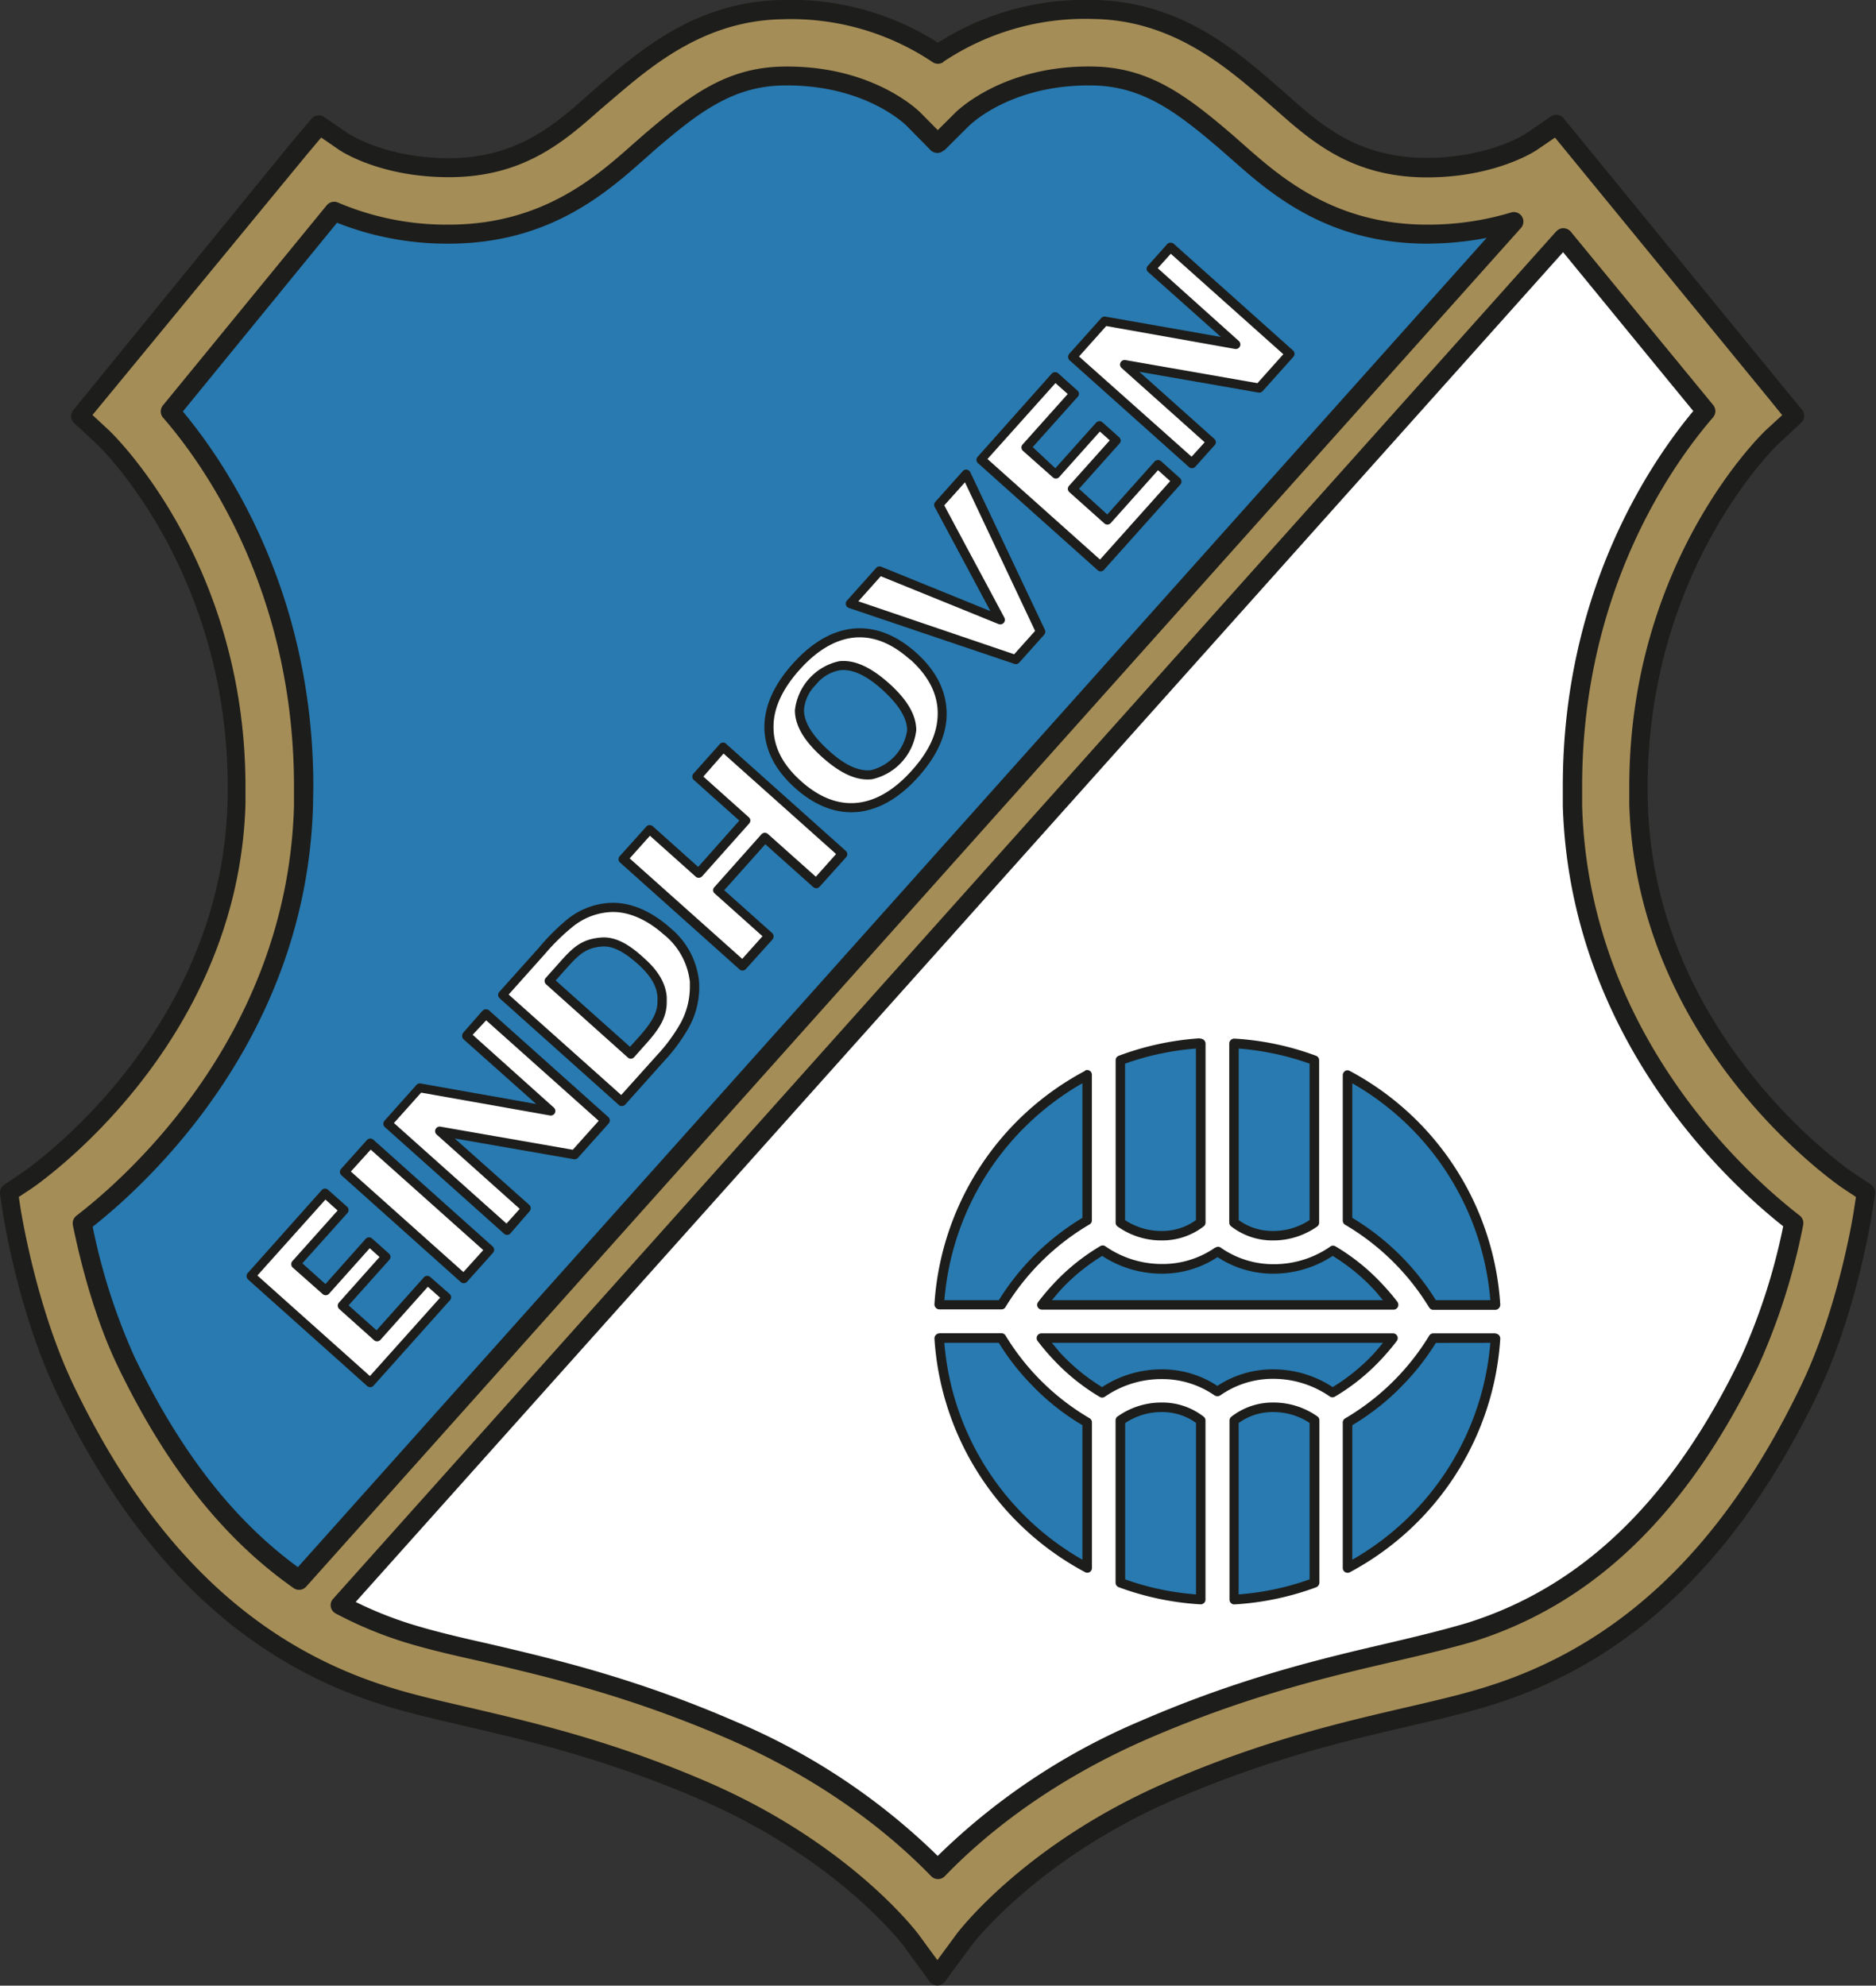 <svg xmlns="http://www.w3.org/2000/svg" viewBox="0 0 283.39 300"><rect x="0" y="0" width="283.39" height="300" fill="#333333" stroke="none"/><defs><style>.cls-1{fill:#1d1d1b;}.cls-2{fill:#287ab0;}.cls-3{fill:#fff;}.cls-4{fill:#a58d57;}</style></defs><title>PSV</title><g id="Слой_2" data-name="Слой 2"><g id="Слой_1-2" data-name="Слой 1"><path class="cls-1" d="M118.14,0C105.3.2,96.82,7.48,90.62,12.79l-1.85,1.62c-5,4.45-10.72,9.49-21,9.49-9.42,0-14.9-3.59-15-3.62l-3.8-2.6a1.43,1.43,0,0,0-1.91.26l-3,3.54L11.09,61.94a1.44,1.44,0,0,0,.13,2l3.47,3.22c.21.19,20.72,19.8,19.67,54.32C33.29,156.8,3.62,177,3.32,177.19L.64,179A1.44,1.44,0,0,0,0,180.38l.48,3.18c.1.61,2.39,15.05,8.21,27.14,12,24.9,28,40.22,49,46.85,3.8,1.2,7.89,2.15,12.63,3.25,9.51,2.21,21.34,5,35.49,11.09,20.79,9,30.52,21.9,30.62,22l4,5.5a1.44,1.44,0,0,0,2.31,0l4.06-5.51c.1-.12,9.83-13,30.61-22,14.16-6.13,26-8.88,35.49-11.09,4.74-1.1,8.83-2.05,12.64-3.25,21-6.63,37-22,49-46.85,5.81-12.07,8.12-26.52,8.21-27.13l.5-3.18a1.44,1.44,0,0,0-.63-1.42l-2.69-1.78c-.3-.2-30-20.38-31-55.75-1-34.52,19.47-54.13,19.68-54.32l3.45-3.21a1.43,1.43,0,0,0,.14-2l-3-3.66-33-40.37a1.45,1.45,0,0,0-1.93-.27l-3.84,2.63s-5.52,3.62-15,3.62c-10.23,0-15.93-5-20.95-9.49l-1.84-1.61C186.57,7.48,178.08.2,165.25,0a41.29,41.29,0,0,0-23.56,6.45A41.25,41.25,0,0,0,118.14,0Z"/><path class="cls-2" d="M142.66,22.71l3.64-3.62c.27-.27,6.43-6.37,18.75-6.18,7.59.11,12.79,4.08,19.32,9.68l1.7,1.49c5.72,5.06,14.38,12.73,29.5,12.73a48.35,48.35,0,0,0,9-.87L45,236.77c-9.72-7.11-17.8-17.47-24.64-31.67A92,92,0,0,1,14,185.34c8.39-6.62,32.22-28.47,33.28-63.51l.05-3c0-29.43-13.21-48.87-19.71-56.66L50.91,33.65a44.92,44.92,0,0,0,16.9,3.16c15.13,0,23.78-7.67,29.51-12.74L99,22.58c6.51-5.59,11.72-9.56,19.31-9.67,12.31-.19,18.46,5.9,18.71,6.16l3.57,3.63a1.44,1.44,0,0,0,2,0Z"/><path class="cls-2" d="M208.91,202.88c-.5.61-1,1.22-1.54,1.8a29.79,29.79,0,0,1-6.05,4.89,16.35,16.35,0,0,0-9-2.68,15.1,15.1,0,0,0-8.42,2.5,15.1,15.1,0,0,0-8.42-2.5,16.35,16.35,0,0,0-9,2.68,29.79,29.79,0,0,1-6.05-4.89c-.56-.58-1-1.19-1.54-1.8Z"/><path class="cls-2" d="M201.32,189.75a29.79,29.79,0,0,1,6.05,4.89c.56.57,1,1.19,1.54,1.79h-50c.5-.6,1-1.21,1.54-1.79a29.79,29.79,0,0,1,6.05-4.89,16.35,16.35,0,0,0,9,2.68,15.1,15.1,0,0,0,8.42-2.5,15.18,15.18,0,0,0,8.42,2.5A16.35,16.35,0,0,0,201.32,189.75Z"/><path class="cls-2" d="M192.31,213.34a9.9,9.9,0,0,1,5.52,1.64v23.64a41.23,41.23,0,0,1-10.72,2.27V215A8.64,8.64,0,0,1,192.31,213.34Z"/><path class="cls-2" d="M150.88,202.88a36.22,36.22,0,0,0,4.88,6.27,35.73,35.73,0,0,0,7.75,6.17v20.33a41.62,41.62,0,0,1-20.86-32.77Z"/><path class="cls-2" d="M187.12,158.42a41.68,41.68,0,0,1,10.71,2.28v23.63a9.87,9.87,0,0,1-5.52,1.65,8.67,8.67,0,0,1-5.19-1.64Z"/><path class="cls-2" d="M180.66,158.42c0,1.45,0,25.22,0,25.92a8.64,8.64,0,0,1-5.2,1.64,9.92,9.92,0,0,1-5.51-1.64V160.7A41.52,41.52,0,0,1,180.66,158.42Z"/><path class="cls-2" d="M163.51,163.66c0,2.16,0,19.61,0,20.34a37.69,37.69,0,0,0-12.62,12.43h-8.23A41.62,41.62,0,0,1,163.51,163.66Z"/><path class="cls-2" d="M204.28,163.67a41.61,41.61,0,0,1,20.85,32.76H216.9A37.83,37.83,0,0,0,204.28,184Z"/><path class="cls-2" d="M175.47,213.34a8.64,8.64,0,0,1,5.2,1.64c0,.7,0,24.45,0,25.91a41.09,41.09,0,0,1-10.7-2.27V215A9.83,9.83,0,0,1,175.47,213.34Z"/><path class="cls-2" d="M225.13,202.88a41.63,41.63,0,0,1-20.85,32.77V215.32a36.21,36.21,0,0,0,7.74-6.17,36.61,36.61,0,0,0,4.88-6.26Z"/><path class="cls-1" d="M55.41,172.26l-3.88,4.34a.68.68,0,0,0-.18.5.66.66,0,0,0,.23.47l18,16.11a.68.68,0,0,0,1-.06l3.89-4.34a.69.69,0,0,0,.17-.5.66.66,0,0,0-.23-.47l-18-16.11A.7.7,0,0,0,55.41,172.26Z"/><path class="cls-1" d="M91,143c1.51-.1,3.2.73,5.32,2.62,1.94,1.74,2.9,3.33,3,5l0,.6c0,1.44-.44,2.77-2.67,5.29l-1.48,1.65L83.94,148.13l1.74-1.95h0C87.54,144.11,88.6,143.18,91,143Zm1.16-6.59h0a11.2,11.2,0,0,0-6.42,2.45,33.45,33.45,0,0,0-4.38,4.38l-5.93,6.62a.72.72,0,0,0-.18.5.71.71,0,0,0,.23.47l18,16.11a.67.67,0,0,0,.49.17.69.69,0,0,0,.48-.23l5.84-6.53a26.59,26.59,0,0,0,3.7-5,12.52,12.52,0,0,0,1.6-7.13,12,12,0,0,0-4.37-8.05c-2.89-2.58-6.11-3.92-9.07-3.75"/><path class="cls-1" d="M109.21,112.19a.71.71,0,0,0-.48.23l-.13.15-3.84,4.3a.67.67,0,0,0-.18.46.69.69,0,0,0,.23.51l6.87,6.14-6.21,7-6.87-6.15a.68.68,0,0,0-.5-.17.66.66,0,0,0-.47.23l-4,4.45a.68.68,0,0,0,.06,1l18,16.1a.68.68,0,0,0,1-.06l4-4.44a.75.75,0,0,0,.17-.46.71.71,0,0,0-.23-.52l-7.23-6.46,6.21-6.95,7.23,6.47a.72.72,0,0,0,.5.18.71.71,0,0,0,.47-.23l4-4.45a.72.72,0,0,0,.18-.5.71.71,0,0,0-.23-.47l-18-16.1A.68.68,0,0,0,109.21,112.19Z"/><path class="cls-1" d="M123.25,103.45a5.93,5.93,0,0,1,3.65-2.19c1.87-.2,4,.77,6.44,3s3.69,4.22,3.69,6.1a7.31,7.31,0,0,1-5.45,6c-1.86.21-4-.77-6.43-3s-3.7-4.22-3.7-6.1A6,6,0,0,1,123.25,103.45ZM128.63,95h0c-3.11.39-6.1,2.18-8.9,5.31s-4.23,6.31-4.26,9.46c0,3.38,1.53,6.5,4.63,9.28s6.42,4,9.76,3.59c3.11-.4,6.11-2.18,8.9-5.31S143,111,143,107.87c0-3.38-1.53-6.51-4.63-9.28s-6.43-4-9.77-3.59"/><path class="cls-1" d="M145.44,71.18l-4.15,4.64a.67.67,0,0,0-.18.46.62.62,0,0,0,.09.32s8.15,15.23,8.41,15.73l-16.49-6.7a.69.69,0,0,0-.77.18l-4.41,4.93a.7.7,0,0,0-.15.64.67.67,0,0,0,.44.47l25,8.45a.67.67,0,0,0,.73-.19l3.77-4.21a.69.69,0,0,0,.11-.75L146.57,71.34a.69.69,0,0,0-.52-.38A.67.67,0,0,0,145.44,71.18Z"/><path class="cls-1" d="M159.35,56.23a.74.74,0,0,0-.48.22l-.13.15h0L147.7,69a.68.68,0,0,0,.06,1l18,16.1a.68.68,0,0,0,1,0l11.5-12.85a.69.69,0,0,0,0-1l-2.87-2.57a.72.72,0,0,0-.5-.18.75.75,0,0,0-.48.23l-7.14,8L163,73.85,169.12,67a.64.64,0,0,0,.18-.45v0a.73.73,0,0,0-.23-.48l-2.51-2.24a.68.68,0,0,0-1,.05l-6.14,6.87L156,67.55l6.81-7.61a.67.67,0,0,0,.18-.46v0a.71.71,0,0,0-.23-.47l-2.87-2.57A.71.71,0,0,0,159.35,56.23Z"/><path class="cls-1" d="M49.06,179.58a.71.71,0,0,0-.47.23l-.13.15h0l-11,12.34a.69.69,0,0,0,0,1l18,16.1a.69.69,0,0,0,.5.18.66.66,0,0,0,.47-.23l11.49-12.85a.68.68,0,0,0,0-1L65,192.94a.68.68,0,0,0-.5-.18.66.66,0,0,0-.47.23l-7.15,8-4.22-3.77,6.15-6.88a.65.65,0,0,0,.18-.46v0a.67.67,0,0,0-.23-.48l-2.51-2.24a.69.69,0,0,0-1,0L49.16,194l-3.49-3.13,6.82-7.61a.71.71,0,0,0,.17-.46v0a.71.71,0,0,0-.23-.48l-2.87-2.56A.72.72,0,0,0,49.06,179.58Z"/><path class="cls-1" d="M176.76,36.68a.66.66,0,0,0-.47.23l-.13.15h0l-2.78,3.11a.71.71,0,0,0-.17.46v0a.66.66,0,0,0,.23.47l11,9.81L167,47.84a.69.69,0,0,0-.64.21l-4.83,5.4a.7.7,0,0,0,.06,1l18,16.1a.68.68,0,0,0,1-.06l2.9-3.24a.67.67,0,0,0,.18-.46v0a.71.71,0,0,0-.23-.48L172.1,56.17l18,3.14a.7.7,0,0,0,.64-.22l4.62-5.16a.68.68,0,0,0-.06-1l-18-16.1A.65.65,0,0,0,176.76,36.68Z"/><path class="cls-1" d="M73.35,152.5a.69.69,0,0,0-.48.23l-.13.14h0L70,156a.65.65,0,0,0-.18.46v0A.67.67,0,0,0,70,157l11,9.8-17.45-3.1a.7.7,0,0,0-.64.22l-4.82,5.4a.68.68,0,0,0-.18.5.66.66,0,0,0,.23.47l18,16.1a.68.68,0,0,0,.5.18.66.66,0,0,0,.47-.23L80,183a.7.7,0,0,0,.17-.45.71.71,0,0,0-.23-.52L68.68,172l18,3.14a.69.69,0,0,0,.63-.22l4.62-5.16a.7.7,0,0,0-.05-1l-18-16.1A.67.67,0,0,0,73.35,152.5Z"/><path class="cls-3" d="M236.12,38.1c1.36,1.65,18.3,22.36,19.67,24-6.5,7.79-19.71,27.23-19.71,56.66l0,3c1.07,35,24.9,56.89,33.29,63.51a92.55,92.55,0,0,1-6.36,19.76c-10.36,21.52-23.87,34.65-41.29,40.14-3.33,1-7.2,1.95-11.67,3-10,2.33-22.49,5.22-37.71,11.82a98.44,98.44,0,0,0-30.69,20.41A98.19,98.19,0,0,0,111,260.05c-15.22-6.6-27.68-9.49-37.7-11.82-4.48-1-8.34-1.94-11.67-3a57.77,57.77,0,0,1-7.9-3.2Zm-10.2,163.35H216.5a.71.71,0,0,0-.61.36,36.49,36.49,0,0,1-12.68,12.48.72.72,0,0,0-.37.63v22a.72.72,0,0,0,.37.61.74.74,0,0,0,.72,0,43.09,43.09,0,0,0,22.7-35.25.79.79,0,0,0-.19-.55.72.72,0,0,0-.52-.25M168.82,214a.73.73,0,0,0-.3.58v24.54a.74.74,0,0,0,.47.68,42.65,42.65,0,0,0,12.35,2.59.69.69,0,0,0,.53-.2.68.68,0,0,0,.23-.52V214.6a.72.72,0,0,0-.27-.56,10.15,10.15,0,0,0-6.36-2.14,11.41,11.41,0,0,0-6.65,2.11m34.37-52.19a.73.73,0,0,0-.35.61v22a.72.72,0,0,0,.37.62,36.6,36.6,0,0,1,12.63,12.41l.11.15a.7.7,0,0,0,.57.29h9.39a.77.77,0,0,0,.52-.26.8.8,0,0,0,.2-.57A43.1,43.1,0,0,0,203.9,161.8a.72.72,0,0,0-.71,0m-39.3,0A43,43,0,0,0,141.16,197a.77.77,0,0,0,.71.83h9.41a.69.69,0,0,0,.61-.35A36.62,36.62,0,0,1,164.57,185a.7.7,0,0,0,.37-.62v-22a.71.71,0,0,0-1.05-.63m17.38-4.88A42.92,42.92,0,0,0,169,159.51a.71.71,0,0,0-.47.67v24.55a.7.7,0,0,0,.3.58,11.39,11.39,0,0,0,6.65,2.1,10.22,10.22,0,0,0,6.36-2.13.74.74,0,0,0,.27-.57V157.64a.75.75,0,0,0-.26-.52.8.8,0,0,0-.57-.2m4.66.19a.76.76,0,0,0-.25.52v27.08a.72.72,0,0,0,.27.56,10.15,10.15,0,0,0,6.36,2.14,11.46,11.46,0,0,0,6.65-2.1.72.72,0,0,0,.3-.58V160.18a.71.71,0,0,0-.47-.67,42.32,42.32,0,0,0-12.3-2.59.8.8,0,0,0-.56.19m-44.05,44.34a.74.74,0,0,0-.53.25.75.75,0,0,0-.2.55,43.09,43.09,0,0,0,22.74,35.27.7.7,0,0,0,.7,0,.71.71,0,0,0,.35-.62v-22a.73.73,0,0,0-.36-.63,36.32,36.32,0,0,1-12.69-12.49.71.71,0,0,0-.61-.35h-9.4M186,214.05a.71.71,0,0,0-.27.56v27.07a.68.68,0,0,0,.23.52.69.69,0,0,0,.53.2,42.7,42.7,0,0,0,12.31-2.58.78.78,0,0,0,.51-.69V214.58a.7.7,0,0,0-.3-.58,11.46,11.46,0,0,0-6.65-2.1,10.14,10.14,0,0,0-6.36,2.15m15-25.74a14.9,14.9,0,0,1-8.59,2.69,13.83,13.83,0,0,1-8-2.5.69.69,0,0,0-.81,0l-.05,0a13.9,13.9,0,0,1-8,2.47,14.93,14.93,0,0,1-8.59-2.69.72.72,0,0,0-.77,0,31.51,31.51,0,0,0-6.74,5.36,35.5,35.5,0,0,0-2.63,3.08.72.72,0,0,0-.07.75.74.74,0,0,0,.65.4h53.14a.73.73,0,0,0,.63-.43.76.76,0,0,0-.09-.77,34.89,34.89,0,0,0-2.59-3,31.51,31.51,0,0,0-6.74-5.36.72.72,0,0,0-.77,0m9.57,13.14H157.32a.72.72,0,0,0-.58,1.15,35.64,35.64,0,0,0,2.63,3.07,31.63,31.63,0,0,0,6.74,5.37.72.72,0,0,0,.77,0,15,15,0,0,1,8.59-2.68,13.87,13.87,0,0,1,8,2.46.81.81,0,0,0,.87,0,13.8,13.8,0,0,1,8-2.5A15,15,0,0,1,200.9,211a.72.72,0,0,0,.77,0,31.3,31.3,0,0,0,6.74-5.37A35.39,35.39,0,0,0,211,202.6a.73.73,0,0,0,.07-.75.71.71,0,0,0-.64-.4"/><path class="cls-4" d="M144.27,17.06l-2.61,2.6-2.57-2.6c-.29-.3-7.27-7.23-20.8-7-8.55.13-14.15,4.38-21.14,10.37l-1.72,1.51c-5.41,4.79-13.58,12-27.62,12A41.75,41.75,0,0,1,51.05,30.6a1.45,1.45,0,0,0-1.69.41L24.62,61.24a1.44,1.44,0,0,0,0,1.85c6,6.87,19.79,26.05,19.79,55.71l0,3c-1,34.75-25.42,56.15-32.87,61.88a1.45,1.45,0,0,0-.53,1.43c.95,4.67,3.09,13.66,6.77,21.29,7.29,15.15,16,26.12,26.58,33.54a1.44,1.44,0,0,0,1.89-.22L229.77,34.43a1.44,1.44,0,0,0-1.49-2.33,43.45,43.45,0,0,1-12.71,1.84c-14,0-22.2-7.23-27.61-12l-1.71-1.51c-7-6-12.61-10.25-21.16-10.38C151.56,9.83,144.56,16.77,144.27,17.06ZM235.1,34.94,50.32,241.56a1.44,1.44,0,0,0-.35,1.21,1.43,1.43,0,0,0,.74,1A60.14,60.14,0,0,0,60.77,248c3.43,1.08,7.35,2,11.88,3,9.9,2.3,22.22,5.17,37.21,11.66,15.27,6.62,25.18,15,30.8,20.8a1.44,1.44,0,0,0,2.07,0c5.62-5.84,15.53-14.19,30.79-20.8,15-6.49,27.3-9.36,37.2-11.66,4.55-1.05,8.47-2,11.9-3,18.22-5.75,32.29-19.37,43-41.63a97,97,0,0,0,6.77-21.29,1.45,1.45,0,0,0-.53-1.43C264.42,177.9,240,156.5,239,121.75l0-3c0-29.66,13.84-48.84,19.79-55.71a1.45,1.45,0,0,0,0-1.85L237.28,35a1.46,1.46,0,0,0-1.08-.52,1.41,1.41,0,0,0-1.1.48M142.5,9.34a38.5,38.5,0,0,1,22.71-6.47C177,3.05,185,9.94,190.9,15l1.82,1.59c5.4,4.78,11.53,10.21,22.85,10.21,10.45,0,16.51-4.08,16.57-4.13l2.76-1.88L267.09,60.1l2.13,2.62L266.74,65c-.21.2-20.62,19.51-20.62,53.87,0,.87,0,1.76,0,2.65,1.12,37,32,57.84,32.32,58.05l1.92,1.27c-.14.93-.35,2.27-.35,2.27-.09.6-2.33,14.65-8,26.34-11.63,24.15-27.1,39-47.32,45.35-3.69,1.17-7.74,2.11-12.41,3.19-9.62,2.24-21.59,5-36,11.26-21.64,9.38-31.68,22.82-31.78,22.95l-2.9,3.94-2.89-3.94c-.1-.13-10.14-13.57-31.79-22.95-14.39-6.24-26.36-9-36-11.26-4.68-1.08-8.72-2-12.42-3.19-20.21-6.37-35.69-21.2-47.31-45.35-5.64-11.72-7.87-25.74-8-26.34,0,0-.21-1.34-.35-2.27l1.92-1.27c.31-.21,31.2-21.08,32.32-58.05,0-.89,0-1.78,0-2.65,0-34.36-20.42-53.67-20.63-53.87l-2.48-2.3L46.4,23.3l2.12-2.52,2.72,1.87c.25.17,6.16,4.12,16.57,4.12,11.32,0,17.45-5.43,22.86-10.21L92.5,15c5.85-5,13.88-11.91,25.68-12.09a38.4,38.4,0,0,1,22.69,6.47,1.43,1.43,0,0,0,1.63,0"/><path class="cls-3" d="M56,173.69l17,15.18-3,3.32L53,177Z"/><path class="cls-3" d="M90.88,141.64c-3,.21-4.33,1.51-6.23,3.63l-2.19,2.46a.69.69,0,0,0,.05,1l12.28,11a.68.68,0,0,0,1,0l1.93-2.17c2.21-2.47,3-4.15,3-6.2l0-.7c-.15-2.06-1.25-4-3.47-5.94C94.81,142.45,92.79,141.51,90.88,141.64Zm9.41-.44a10.7,10.7,0,0,1,3.92,7.12c0,.29,0,.57,0,.85a11.4,11.4,0,0,1-1.47,5.53,25.47,25.47,0,0,1-3.51,4.74l-5.39,6-17-15.18,5.47-6.12A32,32,0,0,1,86.53,140a9.93,9.93,0,0,1,5.69-2.2c2.59-.14,5.46,1.07,8.07,3.41"/><path class="cls-3" d="M109.3,113.85l17,15.18-3.06,3.43L116,126a.72.72,0,0,0-.5-.18.75.75,0,0,0-.48.23l-7.12,8a.67.67,0,0,0-.18.46v0a.66.66,0,0,0,.23.47l7.23,6.47-3.06,3.42-17-15.18,3.06-3.42,6.87,6.14a.69.69,0,0,0,1,0l7.13-8a.71.71,0,0,0,.17-.46v0a.66.66,0,0,0-.23-.47l-6.87-6.15Z"/><path class="cls-3" d="M126.75,99.9a8.57,8.57,0,0,0-6.67,7.4h0c0,2.29,1.35,4.62,4.15,7.12s5.23,3.57,7.51,3.31a8.6,8.6,0,0,0,6.67-7.4c0-2.3-1.36-4.63-4.15-7.12S129,99.64,126.75,99.9Zm10.73-.28c2.79,2.5,4.2,5.27,4.17,8.23s-1.34,5.69-3.91,8.56-5.28,4.51-8.05,4.86c-2.93.37-5.85-.72-8.68-3.25s-4.16-5.22-4.16-8.15v-.09c0-2.8,1.34-5.68,3.91-8.56s5.27-4.5,8-4.86c2.93-.37,5.84.73,8.67,3.26"/><path class="cls-3" d="M145.77,72.87l10.59,22.45-3.16,3.53-23.54-8,3.39-3.79,17.8,7.23a.71.71,0,0,0,.77-.18.69.69,0,0,0,.18-.46.67.67,0,0,0-.08-.33l-1.45-2.72s-7.21-13.45-7.63-14.25C143.1,75.85,145.08,73.64,145.77,72.87Z"/><path class="cls-3" d="M159.44,57.88l1.85,1.65-6.81,7.62a.67.67,0,0,0-.18.46.71.71,0,0,0,.23.51l4.51,4a.68.68,0,0,0,.5.18.66.66,0,0,0,.47-.23l6.14-6.87,1.49,1.33-6.16,6.88a.69.69,0,0,0-.17.46v0a.7.7,0,0,0,.22.48l5.25,4.69a.69.69,0,0,0,1,0l7.15-8,1.84,1.65L166.17,84.54l-17-15.19Z"/><path class="cls-3" d="M49.16,181.24,51,182.89l-6.81,7.62A.66.66,0,0,0,44,191a.68.68,0,0,0,.22.51l4.52,4a.68.68,0,0,0,.49.18.71.71,0,0,0,.48-.23l6.14-6.87,1.48,1.33L51.2,196.8a.7.7,0,0,0-.18.46.71.71,0,0,0,.23.52l5.24,4.69a.7.7,0,0,0,1-.06l7.14-8,1.85,1.65L55.88,207.9l-17-15.19Z"/><path class="cls-3" d="M176.86,38.34l17,15.18-3.91,4.37L170,54.4a.7.7,0,0,0-.74.38.82.82,0,0,0-.07.3.68.68,0,0,0,.23.51l12.56,11.23L180,69,163,53.86l4.11-4.6,19.46,3.46a.68.68,0,0,0,.73-.38.66.66,0,0,0,.07-.3.71.71,0,0,0-.23-.52l-12.25-11Z"/><path class="cls-3" d="M73.44,154.16l17,15.18c-.7.78-3.51,3.91-3.91,4.37l-20-3.49a.68.68,0,0,0-.73.38.63.63,0,0,0-.07.3.68.68,0,0,0,.23.51l12.55,11.23-2,2.22-17-15.19,4.11-4.59,19.46,3.45a.69.69,0,0,0,.74-.37.67.67,0,0,0,.07-.31.69.69,0,0,0-.23-.51l-12.26-11Z"/></g></g></svg>